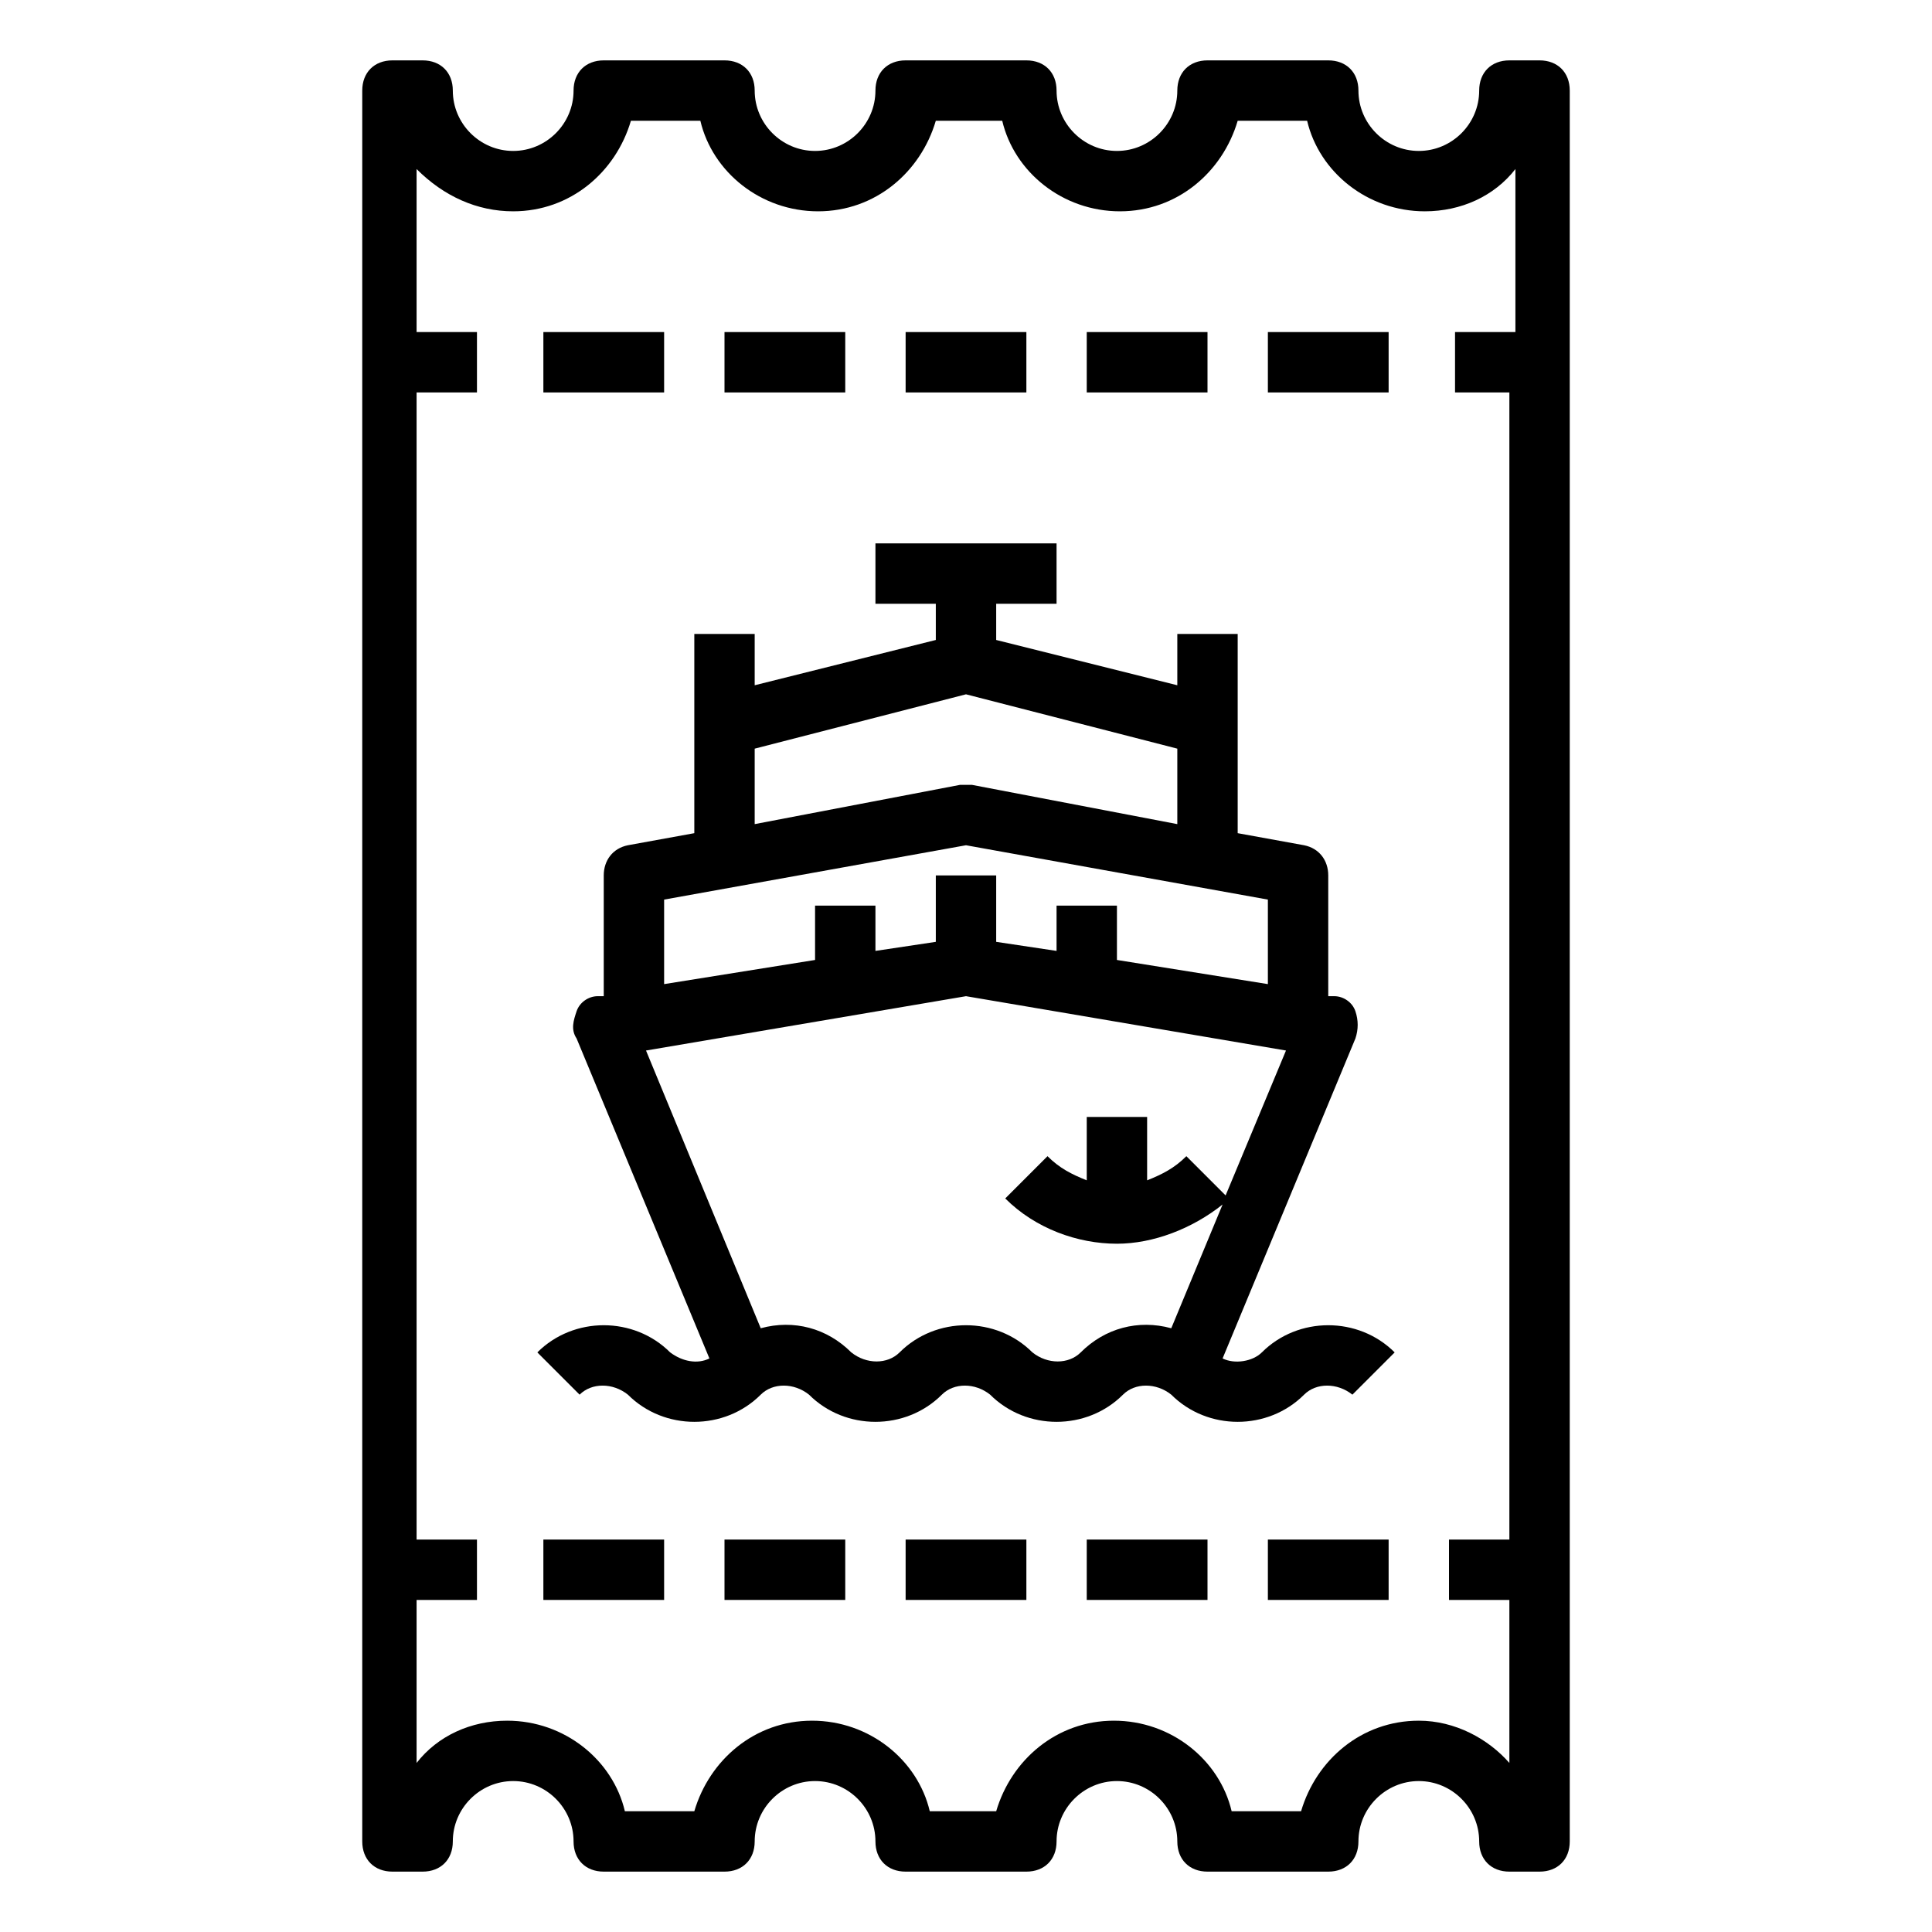 <svg id="SvgjsSvg1001" width="256" height="256" xmlns="http://www.w3.org/2000/svg" version="1.1" xmlns:xlink="http://www.w3.org/1999/xlink" xmlns:svgjs="http://svgjs.com/svgjs"><defs id="SvgjsDefs1002"></defs><g id="SvgjsG1008"><svg xmlns="http://www.w3.org/2000/svg" viewBox="0 0 64 64" width="256" height="256"><path d="M41.8 44.8c-.3.3-.9.4-1.3.2l4.4-10.6c.1-.3.1-.6 0-.9-.1-.3-.4-.5-.7-.5H44v-4c0-.5-.3-.9-.8-1l-2.2-.4V21h-2v1.7l-6-1.5V20h2v-2h-6v2h2v1.2l-6 1.5V21h-2v6.6l-2.2.4c-.5.1-.8.5-.8 1v4h-.2c-.3 0-.6.2-.7.5-.1.3-.2.6 0 .9L23.5 45c-.4.2-.9.1-1.3-.2-1.2-1.2-3.2-1.2-4.4 0l1.4 1.4c.4-.4 1.1-.4 1.6 0 1.2 1.2 3.2 1.2 4.4 0 .4-.4 1.1-.4 1.6 0 1.2 1.2 3.2 1.2 4.4 0 .4-.4 1.1-.4 1.6 0 1.2 1.2 3.2 1.2 4.4 0 .4-.4 1.1-.4 1.6 0 .6.6 1.4.9 2.2.9s1.6-.3 2.2-.9c.4-.4 1.1-.4 1.6 0l1.4-1.4c-1.2-1.2-3.2-1.2-4.4 0zM25 24.8l7-1.8 7 1.8v2.5L32.2 26h-.4L25 27.3v-2.5zm-3 5L32 28l10 1.8v2.8l-5-.8V30h-2v1.5l-2-.3V29h-2v2.2l-2 .3V30h-2v1.8l-5 .8v-2.8zm13.8 15c-.4.4-1.1.4-1.6 0-1.2-1.2-3.2-1.2-4.4 0-.4.4-1.1.4-1.6 0-.8-.8-1.9-1.1-3-.8l-3.8-9.2L32 33l10.6 1.8-2 4.8-1.3-1.3c-.4.4-.8.6-1.3.8V37h-2v2.1c-.5-.2-.9-.4-1.3-.8l-1.4 1.4c1 1 2.4 1.5 3.7 1.5 1.2 0 2.5-.5 3.5-1.3L38.8 44c-1.1-.3-2.2 0-3 .8z" fill="#000000" class="color000 svgShape"></path><path d="M50 2c-.6 0-1 .4-1 1 0 1.1-.9 2-2 2s-2-.9-2-2c0-.6-.4-1-1-1h-4c-.6 0-1 .4-1 1 0 1.1-.9 2-2 2s-2-.9-2-2c0-.6-.4-1-1-1h-4c-.6 0-1 .4-1 1 0 1.1-.9 2-2 2s-2-.9-2-2c0-.6-.4-1-1-1h-4c-.6 0-1 .4-1 1 0 1.1-.9 2-2 2s-2-.9-2-2c0-.6-.4-1-1-1h-1c-.6 0-1 .4-1 1v58c0 .6.4 1 1 1h1c.6 0 1-.4 1-1 0-1.1.9-2 2-2s2 .9 2 2c0 .6.4 1 1 1h4c.6 0 1-.4 1-1 0-1.1.9-2 2-2s2 .9 2 2c0 .6.4 1 1 1h4c.6 0 1-.4 1-1 0-1.1.9-2 2-2s2 .9 2 2c0 .6.4 1 1 1h4c.6 0 1-.4 1-1 0-1.1.9-2 2-2s2 .9 2 2c0 .6.4 1 1 1h1c.6 0 1-.4 1-1V3c0-.6-.4-1-1-1h-1zm0 11v38h-2v2h2v5.4c-.7-.8-1.8-1.4-3-1.4-1.9 0-3.4 1.3-3.9 3h-2.3c-.4-1.7-2-3-3.9-3s-3.4 1.3-3.9 3h-2.2c-.4-1.7-2-3-3.9-3s-3.4 1.3-3.9 3h-2.3c-.4-1.7-2-3-3.9-3-1.2 0-2.3.5-3 1.4V53h2v-2h-2V13h2v-2h-2V5.6c.9.9 2 1.4 3.2 1.4 1.9 0 3.4-1.3 3.9-3h2.3c.4 1.7 2 3 3.9 3s3.4-1.3 3.9-3h2.2c.4 1.7 2 3 3.9 3s3.4-1.3 3.9-3h2.3c.4 1.7 2 3 3.9 3 1.2 0 2.3-.5 3-1.4V11h-2v2H50z" fill="#000000" class="color000 svgShape"></path><path d="M30 11h4v2h-4zM36 11h4v2h-4zM42 11h4v2h-4zM24 11h4v2h-4zM18 11h4v2h-4zM30 51h4v2h-4zM36 51h4v2h-4zM42 51h4v2h-4zM24 51h4v2h-4zM18 51h4v2h-4z" fill="#000000" class="color000 svgShape"></path></svg></g></svg>